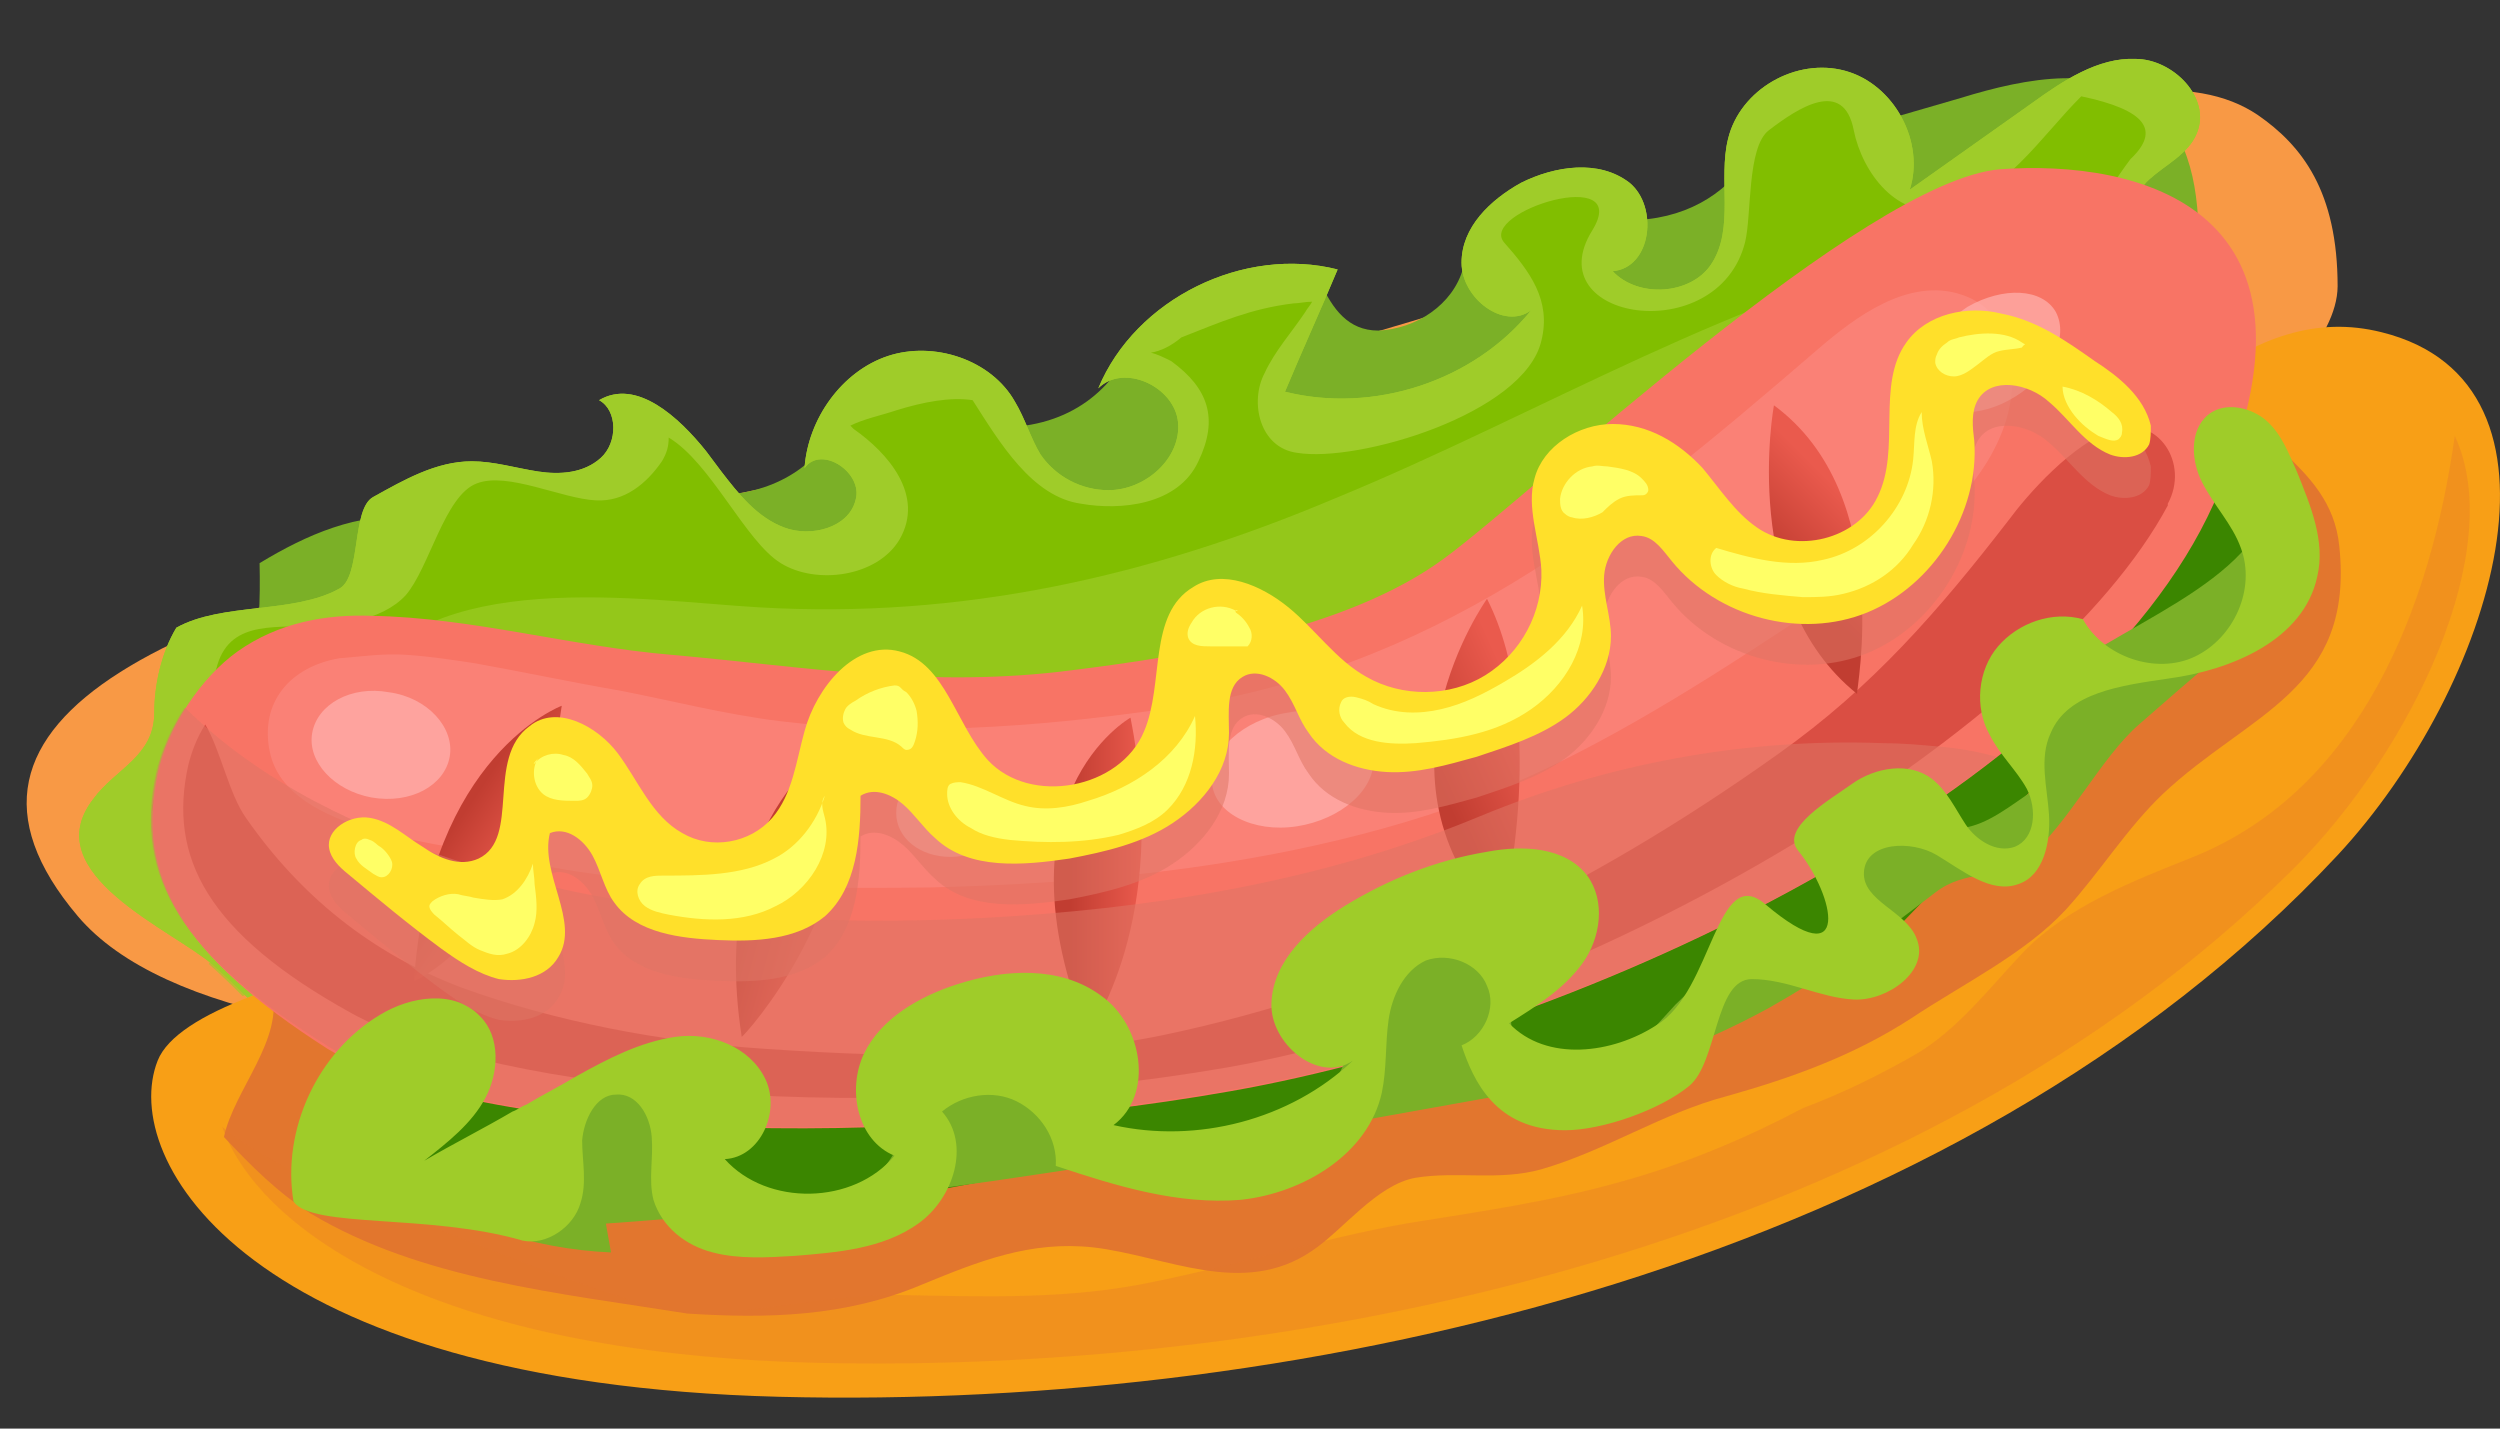<svg width="42" height="24" viewBox="0 0 42 24" fill="none" xmlns="http://www.w3.org/2000/svg">
<rect x="0" y="0" width="42" height="24" fill="#333333" stroke="none"/>
<path d="M23.071 15.137C23.071 15.137 39.243 8.235 39.272 4.812C39.272 3.215 38.673 2.445 37.931 1.932C36.876 1.218 35.108 1.418 32.141 2.559C27.093 4.527 18.051 7.265 10.521 8.663C2.991 10.06 -1.544 12.028 1.309 15.394C4.161 18.76 16.711 17.733 23.071 15.137Z" fill="#F89945"/>
<path d="M36.22 1.817C35.364 1.047 34.052 1.304 32.94 1.646C32.056 1.903 31.171 2.16 30.287 2.416C29.974 2.502 29.66 2.588 29.375 2.673C28.975 3.272 28.291 3.7 27.349 3.7C27.007 3.7 26.693 3.643 26.408 3.529C26.009 3.643 25.61 3.757 25.239 3.871C25.039 4.128 24.84 4.327 24.583 4.499C24.412 5.126 23.784 5.525 23.157 5.554C22.643 5.554 22.387 5.183 22.187 4.755C22.044 4.812 21.873 4.841 21.73 4.898C20.846 5.155 19.962 5.411 19.078 5.668C18.736 6.524 17.994 7.18 16.796 7.18C16.226 7.18 15.741 7.008 15.37 6.78C15.028 6.894 14.657 6.98 14.315 7.094C14.229 7.123 14.172 7.151 14.087 7.151C13.687 7.836 13.003 8.321 11.947 8.321C11.805 8.321 11.691 8.32 11.577 8.292C11.035 8.691 10.493 9.091 9.837 9.176C8.867 9.319 7.926 8.748 6.928 8.691C6.015 8.606 5.159 8.977 4.361 9.461C4.389 10.688 4.275 11.857 3.533 12.941C3.277 13.312 2.991 13.654 2.649 13.939C2.763 13.996 2.877 14.053 2.991 14.111C3.762 14.396 4.589 14.339 5.387 14.253C9.894 13.711 14.771 14.082 19.049 12.57C23.328 11.03 27.207 7.522 31.742 7.807C33.282 7.893 35.108 8.092 36.134 6.951C36.762 6.267 36.904 5.269 36.933 4.327C36.961 3.443 36.876 2.416 36.22 1.817Z" fill="#7BB027"/>
<path d="M37.018 4.327C36.847 3.985 36.277 4.213 35.963 3.985C35.678 3.757 35.821 3.272 36.106 3.015C36.391 2.759 36.762 2.588 36.904 2.245C37.161 1.646 36.505 0.99 35.877 0.99C35.25 0.962 34.651 1.361 34.138 1.732C33.453 2.217 32.769 2.702 32.084 3.187C32.341 2.388 31.827 1.418 31 1.19C30.173 0.962 29.232 1.504 29.032 2.331C28.861 3.015 29.146 3.843 28.747 4.441C28.405 4.955 27.52 5.012 27.093 4.556C27.749 4.499 27.863 3.472 27.378 3.072C26.864 2.673 26.123 2.787 25.552 3.072C25.039 3.358 24.554 3.814 24.554 4.413C24.554 5.012 25.267 5.554 25.724 5.212C24.754 6.41 23.071 6.951 21.588 6.581C21.873 5.896 22.187 5.212 22.472 4.527C20.903 4.128 19.078 5.012 18.451 6.524C18.878 6.096 19.734 6.495 19.791 7.094C19.848 7.693 19.249 8.235 18.622 8.235C18.165 8.235 17.737 8.007 17.481 7.636C17.31 7.351 17.224 7.037 17.053 6.752C16.654 6.039 15.684 5.725 14.914 5.982C14.144 6.238 13.573 7.037 13.516 7.864C13.801 7.465 14.514 7.95 14.372 8.406C14.258 8.862 13.63 9.034 13.174 8.862C12.717 8.691 12.404 8.292 12.118 7.921C12.033 7.807 11.947 7.693 11.862 7.579C11.405 7.008 10.692 6.352 10.065 6.723C10.379 6.894 10.379 7.436 10.093 7.693C9.808 7.95 9.409 7.978 9.038 7.921C8.667 7.864 8.297 7.75 7.926 7.75C7.327 7.75 6.785 8.064 6.271 8.349C5.901 8.549 6.072 9.69 5.701 9.889C4.931 10.317 3.733 10.117 2.963 10.545C2.706 10.973 2.592 11.515 2.592 11.971C2.592 12.713 1.936 12.913 1.565 13.426C0.596 14.681 2.906 15.622 3.59 16.221C3.847 16.449 4.018 16.62 4.161 16.763C5.844 15.993 5.986 13.283 7.698 12.456C8.696 11.971 9.894 12.314 11.035 12.228C12.461 12.085 14.315 13.369 15.627 12.827C18.251 11.772 21.189 12 23.984 11.601C26.779 11.201 28.832 8.064 31.457 7.037C33.139 6.41 34.794 5.753 36.477 5.126C36.79 4.955 37.19 4.641 37.018 4.327Z" fill="#9FCC29"/>
<path d="M37.018 4.327C36.847 3.985 36.277 4.213 35.963 3.985C35.678 3.757 35.821 3.272 36.106 3.015C36.391 2.759 36.762 2.588 36.904 2.245C37.161 1.646 36.505 0.99 35.877 0.99C35.25 0.962 34.651 1.361 34.138 1.732C33.453 2.217 32.769 2.702 32.084 3.187C32.341 2.388 31.827 1.418 31 1.19C30.173 0.962 29.232 1.504 29.032 2.331C28.861 3.015 29.146 3.843 28.747 4.441C28.405 4.955 27.52 5.012 27.093 4.556C27.749 4.499 27.863 3.472 27.378 3.072C26.864 2.673 26.123 2.787 25.552 3.072C25.039 3.358 24.554 3.814 24.554 4.413C24.554 5.012 25.267 5.554 25.724 5.212C24.754 6.41 23.071 6.951 21.588 6.581C21.873 5.896 22.187 5.212 22.472 4.527C20.903 4.128 19.078 5.012 18.451 6.524C18.878 6.096 19.734 6.495 19.791 7.094C19.848 7.693 19.249 8.235 18.622 8.235C18.165 8.235 17.737 8.007 17.481 7.636C17.31 7.351 17.224 7.037 17.053 6.752C16.654 6.039 15.684 5.725 14.914 5.982C14.144 6.238 13.573 7.037 13.516 7.864C13.801 7.465 14.514 7.95 14.372 8.406C14.258 8.862 13.63 9.034 13.174 8.862C12.717 8.691 12.404 8.292 12.118 7.921C12.033 7.807 11.947 7.693 11.862 7.579C11.405 7.008 10.692 6.352 10.065 6.723C10.379 6.894 10.379 7.436 10.093 7.693C9.808 7.95 9.409 7.978 9.038 7.921C8.667 7.864 8.297 7.75 7.926 7.75C7.327 7.75 6.785 8.064 6.271 8.349C5.901 8.549 6.072 9.69 5.701 9.889C4.931 10.317 3.733 10.117 2.963 10.545C2.706 10.973 2.592 11.515 2.592 11.971C2.592 12.713 1.936 12.913 1.565 13.426C0.596 14.681 2.906 15.622 3.59 16.221C3.847 16.449 4.018 16.62 4.161 16.763C5.844 15.993 5.986 13.283 7.698 12.456C8.696 11.971 9.894 12.314 11.035 12.228C12.461 12.085 14.315 13.369 15.627 12.827C18.251 11.772 21.189 12 23.984 11.601C26.779 11.201 28.832 8.064 31.457 7.037C33.139 6.41 34.794 5.753 36.477 5.126C36.79 4.955 37.19 4.641 37.018 4.327Z" fill="#9FCC29"/>
<path d="M36.562 4.128C36.362 4.47 36.22 4.812 36.106 5.212C36.22 5.155 36.362 5.126 36.477 5.069C36.79 4.955 37.19 4.641 37.047 4.327C36.933 4.185 36.762 4.156 36.562 4.128Z" fill="#9FCC29"/>
<path d="M34.566 5.725C34.623 5.04 34.765 4.356 35.108 3.757C35.307 3.386 35.535 3.015 35.792 2.673C36.305 2.188 36.049 1.846 34.965 1.618C34.28 2.302 33.681 3.272 32.683 3.5C31.884 3.7 31.285 2.901 31.143 2.188C30.972 1.304 30.202 1.817 29.717 2.188C29.346 2.473 29.431 3.614 29.317 4.071C28.861 5.868 25.809 5.383 26.75 3.871C27.435 2.759 24.84 3.557 25.267 4.071C25.695 4.556 26.066 5.04 25.895 5.725C25.61 6.951 22.814 7.779 21.788 7.607C21.16 7.522 20.989 6.752 21.246 6.267C21.417 5.896 21.702 5.582 21.93 5.24C21.959 5.183 22.016 5.126 22.044 5.069C21.93 5.069 21.816 5.097 21.73 5.097C21.017 5.183 20.504 5.411 19.848 5.668C19.677 5.811 19.506 5.896 19.335 5.925C19.449 5.953 19.563 6.01 19.677 6.067C20.304 6.524 20.476 7.037 20.133 7.75C19.791 8.492 18.821 8.577 18.165 8.463C17.338 8.349 16.796 7.436 16.34 6.723C15.969 6.666 15.513 6.752 15.056 6.894C14.8 6.98 14.514 7.037 14.286 7.151C14.315 7.18 14.315 7.18 14.343 7.208C14.914 7.607 15.541 8.32 15.113 9.062C14.743 9.69 13.716 9.832 13.117 9.461C12.518 9.091 11.947 7.779 11.234 7.351C11.234 7.493 11.206 7.607 11.12 7.75C10.864 8.121 10.493 8.435 10.008 8.406C9.437 8.378 8.525 7.921 8.011 8.121C7.469 8.32 7.213 9.547 6.813 10.003C6.414 10.431 5.673 10.517 5.131 10.517C4.418 10.545 3.676 10.46 3.59 11.515C3.562 11.914 3.533 12.085 3.391 12.428C3.106 13.169 1.993 13.283 2.934 14.168C3.647 14.824 4.418 15.366 5.188 15.936C6.072 14.795 6.471 13.055 7.783 12.399C8.781 11.914 9.979 12.257 11.12 12.171C12.546 12.028 14.4 13.312 15.712 12.77C18.336 11.715 21.274 11.943 24.069 11.543C26.864 11.144 28.918 8.007 31.542 6.98C32.569 6.581 33.624 6.181 34.651 5.782C34.566 5.782 34.566 5.753 34.566 5.725Z" fill="#81BE00"/>
<path opacity="0.65" d="M36.904 4.755C36.419 4.584 36.02 4.299 35.564 4.099C34.851 3.757 33.71 3.957 32.968 4.099C29.26 4.869 25.895 6.951 22.415 8.378C19.306 9.69 16.14 10.403 12.746 10.203C10.778 10.089 7.127 9.49 5.958 11.572C5.501 12.371 4.275 11.658 4.731 10.859C4.817 10.688 4.931 10.545 5.016 10.403C4.218 11.087 3.933 12.513 3.904 13.512C3.876 14.139 4.132 14.852 3.961 15.48C3.876 15.793 3.704 16.021 3.505 16.193C3.762 16.421 3.933 16.592 4.075 16.735C5.758 15.964 5.901 13.255 7.612 12.428C8.61 11.943 9.808 12.285 10.949 12.2C12.375 12.057 14.229 13.34 15.541 12.799C18.165 11.743 21.103 11.971 23.898 11.572C26.693 11.173 28.747 8.035 31.371 7.008C33.054 6.381 34.708 5.725 36.391 5.097C36.562 5.04 36.762 4.926 36.876 4.784C36.933 4.755 36.933 4.755 36.904 4.755Z" fill="#9FCC29"/>
<path d="M10.864 15.394C10.864 15.394 3.305 16.164 2.649 17.818C1.993 19.473 4.161 23.238 13.088 23.466C22.016 23.694 32.883 21.213 39.272 14.367C41.896 11.543 43.464 6.438 40.013 5.582C35.592 4.47 33.254 13.797 21.702 14.909C10.15 15.993 10.864 15.394 10.864 15.394Z" fill="#F89F16"/>
<path d="M4.56 16.62C4.788 17.448 3.933 18.303 3.762 19.102C4.218 19.587 4.674 20.043 5.216 20.385C7.07 21.498 9.409 21.726 11.548 22.068C12.889 22.154 14.201 22.125 15.484 21.583C16.454 21.184 17.31 20.842 18.365 20.956C19.591 21.099 20.875 21.811 22.044 21.013C22.558 20.671 23.128 19.901 23.784 19.786C24.497 19.672 25.182 19.843 25.895 19.644C26.979 19.33 27.92 18.703 29.004 18.417C30.116 18.104 31.143 17.733 32.113 17.105C32.968 16.535 34.024 16.021 34.708 15.28C35.279 14.652 35.735 13.911 36.334 13.34C37.788 11.971 39.557 11.601 39.3 9.176C39.158 7.722 37.56 7.379 37.218 6.096C34.052 8.092 30.658 13.996 21.645 14.852C10.094 15.964 10.806 15.337 10.806 15.337C10.806 15.337 7.013 15.793 4.56 16.62Z" fill="#E2762E"/>
<path opacity="0.32" d="M41.24 7.322C40.84 10.175 39.671 13.255 36.847 14.396C35.849 14.795 34.737 15.223 33.995 15.993C33.425 16.592 32.911 17.276 32.198 17.704C31.599 18.047 30.972 18.36 30.287 18.617C29.317 19.13 28.291 19.558 27.264 19.843C26.066 20.186 24.839 20.357 23.613 20.556C22.187 20.813 20.818 21.241 19.42 21.526C17.966 21.84 16.54 21.783 15.056 21.755C13.744 21.726 12.118 22.268 10.892 21.926C9.609 21.555 8.297 21.013 7.042 20.528C5.929 20.1 4.646 19.672 3.733 18.931C4.303 20.556 7.07 22.724 13.687 22.895C21.987 23.095 32.198 20.899 38.53 14.595C40.555 12.57 42.124 9.205 41.24 7.322Z" fill="#E2762E"/>
<path d="M38.017 8.663C38.017 8.663 37.703 6.267 35.792 7.836C33.91 9.404 32.227 11.8 26.95 12.371C21.702 12.913 17.11 15.708 12.375 15.08C7.669 14.424 5.587 13.797 5.444 14.909C5.302 16.021 6.5 18.303 6.414 18.931C6.329 19.558 7.926 19.986 8.896 19.901C9.865 19.815 12.689 20.785 13.944 20.414C15.199 20.043 18.137 19.53 20.247 19.302C22.358 19.073 24.896 17.847 26.009 17.847C27.121 17.847 31.257 16.335 31.685 15.793C32.141 15.28 35.079 12.342 35.421 11.914C35.764 11.486 38.644 8.691 38.445 8.634C38.216 8.606 38.017 8.663 38.017 8.663Z" fill="#3B8600"/>
<path d="M2.649 12.998C2.82 12.2 3.391 11.372 3.99 10.945C4.674 10.46 5.473 10.317 6.243 10.346C7.926 10.374 9.58 10.859 11.291 11.002C13.545 11.201 15.627 11.572 18.023 11.258C19.848 11.03 22.615 10.602 24.269 9.376C25.752 8.292 31.314 3.044 33.596 2.844C35.906 2.673 39.414 3.472 37.19 8.463C35.022 13.283 26.665 17.276 20.675 18.332C15.028 19.33 8.04 19.159 5.501 17.619C3.049 16.05 2.278 14.738 2.649 12.998Z" fill="#F87465"/>
<path opacity="0.32" d="M19.534 11.914C17.338 12.228 15.199 12.371 13.088 12.114C12.176 12 11.291 11.772 10.407 11.601C9.58 11.458 8.781 11.287 7.983 11.144C7.612 11.087 7.241 11.03 6.842 11.002C6.443 10.973 6.072 11.03 5.701 11.059C4.874 11.201 4.361 11.8 4.532 12.627C4.817 14.025 7.441 14.139 8.724 14.453C10.578 14.909 13.573 14.938 15.627 14.909C17.823 14.852 22.444 14.652 26.151 12.827C27.948 11.943 29.574 10.831 31.257 9.718C32.341 9.005 33.368 8.178 33.71 7.037C33.91 6.352 33.881 5.269 32.968 4.955C32.056 4.641 31.143 5.354 30.573 5.839C27.036 8.891 24.069 11.287 19.534 11.914Z" fill="#FF9D9A"/>
<path d="M33.738 8.748C32.569 10.26 31.457 11.543 29.888 12.656C26.608 14.995 23.214 16.62 19.534 17.391C17.595 17.79 15.313 17.79 12.832 17.619C11.12 17.505 9.323 17.162 7.755 16.592C6.243 16.021 5.045 15.052 4.132 13.74C3.847 13.34 3.705 12.599 3.448 12.171C3.305 12.399 3.22 12.627 3.163 12.855C2.82 14.396 3.476 15.679 5.901 17.02C8.382 18.389 14.857 18.931 20.618 17.933C26.893 16.82 34.452 12.171 36.419 8.492C36.419 8.492 36.419 8.492 36.419 8.463C36.79 7.779 36.248 6.98 35.535 7.208C34.822 7.436 34.052 8.321 33.738 8.748Z" fill="#DA4E43"/>
<path d="M9.437 11.857C9.437 11.857 7.213 12.684 6.956 16.478C6.956 16.478 8.896 15.736 9.437 11.857Z" fill="url(#paint0_linear_66_2535)"/>
<path d="M14.229 12.371C14.229 12.371 11.862 13.569 12.461 17.419C12.489 17.419 14.572 15.166 14.229 12.371Z" fill="url(#paint1_linear_66_2535)"/>
<path d="M18.992 12.057C18.992 12.057 16.654 13.369 18.279 17.391C18.279 17.362 19.677 15.48 18.992 12.057Z" fill="url(#paint2_linear_66_2535)"/>
<path d="M24.982 10.06C24.982 10.06 22.843 13.055 25.21 15.508C25.21 15.508 26.066 12.2 24.982 10.06Z" fill="url(#paint3_linear_66_2535)"/>
<path d="M29.802 6.809C29.802 6.809 29.203 10.06 31.2 11.658C31.171 11.629 31.856 8.32 29.802 6.809Z" fill="url(#paint4_linear_66_2535)"/>
<path opacity="0.75" d="M7.555 12.713C7.469 13.198 6.899 13.512 6.243 13.398C5.616 13.283 5.159 12.799 5.245 12.314C5.33 11.829 5.901 11.515 6.528 11.629C7.184 11.715 7.641 12.228 7.555 12.713Z" fill="#FFAEAA"/>
<path opacity="0.75" d="M16.91 13.626C16.91 14.053 16.483 14.396 15.969 14.396C15.456 14.396 15.056 14.082 15.056 13.654C15.056 13.226 15.484 12.884 15.998 12.884C16.511 12.884 16.91 13.226 16.91 13.626Z" fill="#FFAEAA"/>
<path opacity="0.75" d="M23.071 12.713C23.128 13.255 22.529 13.768 21.788 13.882C21.046 13.996 20.39 13.654 20.361 13.141C20.305 12.627 20.875 12.085 21.645 11.971C22.358 11.829 23.014 12.171 23.071 12.713Z" fill="#FFAEAA"/>
<path opacity="0.75" d="M34.537 5.24C34.765 5.668 34.452 6.295 33.852 6.666C33.254 7.037 32.598 7.008 32.398 6.581C32.17 6.181 32.483 5.525 33.054 5.155C33.653 4.812 34.309 4.841 34.537 5.24Z" fill="#FFAEAA"/>
<path opacity="0.55" d="M32.569 12.542C32.255 12.513 31.942 12.485 31.628 12.485C29.317 12.399 27.007 12.827 24.868 13.711C22.13 14.852 19.192 15.28 16.511 15.422C12.604 15.622 8.582 15.194 5.273 13.454C4.475 13.027 3.733 12.513 3.106 11.886C2.877 12.228 2.706 12.627 2.621 12.998C2.25 14.738 3.049 16.05 5.53 17.59C8.068 19.159 15.028 19.302 20.704 18.303C24.782 17.59 29.974 15.508 33.539 12.713C33.225 12.627 32.911 12.57 32.569 12.542Z" fill="#DD7465"/>
<path d="M32.968 13.911C32.626 13.968 32.284 13.854 31.942 13.854C31.599 13.854 31.2 13.968 31.086 14.282C30.858 14.824 31.628 15.48 31.343 16.021C31.2 16.307 30.801 16.392 30.487 16.335C30.173 16.278 29.859 16.136 29.517 16.136C28.975 16.136 28.519 16.506 28.148 16.877C27.777 17.276 27.435 17.704 26.95 17.961C26.465 18.189 25.781 18.161 25.524 17.704C25.239 17.219 25.524 16.563 25.239 16.079C24.982 15.651 24.355 15.565 23.898 15.793C23.442 16.021 23.157 16.478 22.957 16.934C22.757 17.391 22.615 17.875 22.358 18.303C21.502 19.672 19.392 19.929 18.108 18.959C17.737 18.674 17.424 18.332 17.024 18.104C16.625 17.875 16.083 17.79 15.712 18.075C15.341 18.36 15.284 18.874 15.056 19.302C14.743 19.929 14.058 20.271 13.373 20.385C12.689 20.5 12.004 20.385 11.32 20.271C11.377 19.843 11.434 19.387 11.263 18.959C11.092 18.532 10.664 18.218 10.236 18.303C9.837 18.389 9.637 18.788 9.38 19.102C8.724 19.901 7.526 20.186 6.557 19.786C7.641 20.556 8.953 20.984 10.265 21.041C10.236 20.87 10.207 20.728 10.179 20.556C15.142 20.214 20.076 19.33 24.982 18.446C25.923 18.275 26.864 18.104 27.777 17.79C28.462 17.562 29.089 17.276 29.717 16.934C30.173 16.677 30.63 16.392 31.057 16.079C31.542 15.736 32.027 15.366 32.512 14.995C33.025 14.595 33.567 14.795 34.081 14.396C34.737 13.854 35.307 12.713 35.935 12.171C36.391 11.772 36.847 11.372 37.332 10.973C37.76 10.602 38.188 10.232 38.416 9.747C38.644 9.233 38.616 8.577 38.188 8.235C37.988 9.832 35.45 10.517 34.252 11.601C33.824 11.971 34.623 12.884 34.195 13.255C33.767 13.54 33.396 13.854 32.968 13.911Z" fill="#7BB027"/>
<path d="M4.931 20.186C4.731 18.988 5.33 17.676 6.386 17.048C6.899 16.735 7.641 16.62 8.068 17.077C8.411 17.419 8.382 18.018 8.154 18.446C7.926 18.874 7.526 19.188 7.127 19.501C7.612 19.216 8.125 18.959 8.61 18.674C8.696 18.645 8.753 18.588 8.838 18.56C9.124 18.389 9.409 18.246 9.694 18.075C10.208 17.79 10.749 17.505 11.348 17.419C11.947 17.334 12.603 17.59 12.86 18.132C13.117 18.674 12.775 19.444 12.176 19.473C12.889 20.271 14.343 20.243 15.028 19.416C14.4 19.159 14.229 18.303 14.514 17.704C14.8 17.105 15.456 16.735 16.083 16.535C16.882 16.278 17.823 16.221 18.508 16.735C19.192 17.219 19.392 18.389 18.707 18.902C20.105 19.216 21.674 18.817 22.729 17.818C22.158 18.218 21.331 17.533 21.36 16.849C21.388 16.136 21.987 15.594 22.586 15.223C23.328 14.767 24.126 14.453 24.982 14.31C25.581 14.196 26.294 14.225 26.665 14.71C26.979 15.137 26.893 15.765 26.579 16.193C26.266 16.62 25.809 16.906 25.353 17.191C25.98 17.847 27.093 17.704 27.834 17.219C28.776 16.649 28.833 14.481 29.66 15.194C31.114 16.421 30.829 15.052 30.202 14.282C29.916 13.911 30.715 13.454 31.114 13.169C31.514 12.884 32.084 12.799 32.455 13.084C32.712 13.283 32.854 13.597 33.025 13.854C33.197 14.111 33.539 14.339 33.852 14.225C34.195 14.082 34.223 13.597 34.052 13.255C33.881 12.941 33.596 12.684 33.425 12.342C33.168 11.886 33.225 11.258 33.567 10.859C33.91 10.46 34.48 10.26 34.993 10.403C35.336 11.03 36.22 11.344 36.876 11.03C37.532 10.716 37.903 9.889 37.646 9.205C37.503 8.805 37.19 8.492 36.99 8.092C36.79 7.693 36.79 7.151 37.161 6.923C37.446 6.752 37.846 6.866 38.074 7.066C38.331 7.294 38.445 7.607 38.587 7.921C38.815 8.492 39.072 9.091 38.929 9.69C38.701 10.745 37.503 11.258 36.419 11.401C35.649 11.515 34.737 11.629 34.452 12.314C34.252 12.741 34.394 13.226 34.423 13.683C34.452 14.139 34.337 14.71 33.91 14.852C33.453 15.023 32.968 14.624 32.541 14.367C32.113 14.111 31.343 14.139 31.314 14.652C31.285 15.137 32.027 15.308 32.198 15.765C32.426 16.307 31.713 16.82 31.143 16.792C30.572 16.763 30.03 16.449 29.431 16.449C28.804 16.449 28.861 17.847 28.376 18.246C27.891 18.645 26.922 18.988 26.294 18.988C25.125 18.988 24.754 18.161 24.554 17.562C24.925 17.419 25.153 16.934 24.982 16.563C24.84 16.193 24.355 15.993 23.955 16.136C23.584 16.307 23.385 16.735 23.328 17.134C23.271 17.533 23.299 17.961 23.214 18.36C22.985 19.387 21.902 20.043 20.846 20.157C19.791 20.243 18.764 19.929 17.737 19.587C17.766 19.13 17.481 18.703 17.081 18.503C16.682 18.303 16.169 18.389 15.826 18.674C16.311 19.216 16.026 20.129 15.427 20.556C14.828 20.984 14.058 21.041 13.345 21.099C12.889 21.127 12.404 21.155 11.976 21.041C11.52 20.927 11.12 20.614 10.978 20.157C10.892 19.815 10.978 19.473 10.949 19.102C10.921 18.731 10.692 18.36 10.35 18.389C10.008 18.389 9.808 18.817 9.78 19.159C9.78 19.501 9.865 19.872 9.751 20.214C9.637 20.614 9.181 20.927 8.781 20.842C7.213 20.385 5.245 20.642 4.931 20.186Z" fill="#9FCC29"/>
<path opacity="0.55" d="M8.04 15.109C7.726 15.251 7.384 15.109 7.099 14.909C6.813 14.738 6.557 14.481 6.214 14.424C5.872 14.367 5.473 14.624 5.53 14.938C5.558 15.109 5.701 15.251 5.844 15.366C6.357 15.793 6.87 16.221 7.412 16.62C7.726 16.849 8.04 17.048 8.382 17.134C8.753 17.191 9.181 17.105 9.38 16.763C9.751 16.164 9.067 15.366 9.238 14.681C9.523 14.567 9.808 14.795 9.951 15.052C10.094 15.309 10.15 15.622 10.322 15.85C10.692 16.364 11.434 16.449 12.062 16.478C12.689 16.506 13.373 16.478 13.858 16.079C14.4 15.594 14.457 14.767 14.457 14.053C14.685 13.911 14.971 14.025 15.17 14.196C15.37 14.367 15.513 14.595 15.712 14.767C16.283 15.309 17.195 15.223 17.966 15.109C18.565 14.995 19.192 14.852 19.705 14.51C20.219 14.168 20.647 13.626 20.647 12.998C20.647 12.656 20.59 12.228 20.875 12.057C21.103 11.914 21.417 12.057 21.588 12.285C21.759 12.513 21.816 12.77 21.987 12.998C22.272 13.426 22.786 13.626 23.299 13.654C23.813 13.683 24.297 13.54 24.811 13.398C25.324 13.226 25.866 13.055 26.294 12.742C26.722 12.428 27.064 11.914 27.064 11.372C27.064 11.03 26.922 10.688 26.95 10.346C26.979 10.003 27.235 9.633 27.578 9.69C27.806 9.718 27.948 9.946 28.091 10.117C28.861 11.059 30.259 11.429 31.371 10.973C32.483 10.517 33.254 9.29 33.168 8.092C33.139 7.864 33.111 7.607 33.225 7.408C33.453 7.008 34.081 7.123 34.423 7.436C34.765 7.722 35.022 8.149 35.45 8.321C35.678 8.406 35.992 8.378 36.106 8.149C36.134 8.064 36.134 7.95 36.134 7.836C36.02 7.351 35.592 7.008 35.193 6.752C34.708 6.41 34.223 6.067 33.624 5.953C33.054 5.811 32.369 5.953 32.027 6.438C31.514 7.151 31.942 8.235 31.542 9.034C31.2 9.747 30.173 10.003 29.517 9.547C29.146 9.29 28.89 8.891 28.604 8.549C28.205 8.121 27.692 7.807 27.093 7.807C26.522 7.807 25.923 8.178 25.781 8.72C25.638 9.205 25.866 9.747 25.895 10.26C25.923 10.973 25.552 11.658 24.953 12.028C24.355 12.399 23.556 12.399 22.957 12.057C22.444 11.772 22.101 11.258 21.645 10.887C21.189 10.517 20.533 10.232 20.048 10.545C19.278 11.002 19.563 12.171 19.221 12.97C18.821 13.939 17.31 14.225 16.596 13.454C16.055 12.855 15.883 11.829 15.113 11.629C14.372 11.429 13.716 12.228 13.516 12.97C13.373 13.483 13.316 14.025 12.974 14.424C12.603 14.852 11.947 14.966 11.463 14.681C10.949 14.396 10.721 13.797 10.379 13.34C10.036 12.884 9.352 12.513 8.896 12.884C8.154 13.426 8.753 14.767 8.04 15.109Z" fill="#DD7465"/>
<path d="M8.04 14.424C7.726 14.567 7.384 14.424 7.099 14.225C6.813 14.053 6.557 13.797 6.214 13.74C5.872 13.683 5.473 13.939 5.53 14.253C5.558 14.424 5.701 14.567 5.844 14.681C6.357 15.109 6.87 15.537 7.412 15.936C7.726 16.164 8.04 16.364 8.382 16.449C8.753 16.506 9.181 16.421 9.38 16.078C9.751 15.48 9.067 14.681 9.238 13.996C9.523 13.882 9.808 14.111 9.951 14.367C10.094 14.624 10.15 14.938 10.322 15.166C10.692 15.679 11.434 15.765 12.062 15.793C12.689 15.822 13.373 15.793 13.858 15.394C14.4 14.909 14.457 14.082 14.457 13.369C14.685 13.226 14.971 13.34 15.17 13.511C15.37 13.683 15.513 13.911 15.712 14.082C16.283 14.624 17.195 14.538 17.966 14.424C18.565 14.31 19.192 14.168 19.705 13.825C20.219 13.483 20.647 12.941 20.647 12.314C20.647 11.971 20.59 11.543 20.875 11.372C21.103 11.23 21.417 11.372 21.588 11.601C21.759 11.829 21.816 12.085 21.987 12.314C22.272 12.741 22.786 12.941 23.299 12.97C23.813 12.998 24.297 12.855 24.811 12.713C25.324 12.542 25.866 12.371 26.294 12.057C26.722 11.743 27.064 11.23 27.064 10.688C27.064 10.346 26.922 10.003 26.95 9.661C26.979 9.319 27.235 8.948 27.578 9.005C27.806 9.034 27.948 9.262 28.091 9.433C28.861 10.374 30.259 10.745 31.371 10.289C32.483 9.832 33.254 8.606 33.168 7.408C33.139 7.18 33.111 6.923 33.225 6.723C33.453 6.324 34.081 6.438 34.423 6.752C34.765 7.037 35.022 7.465 35.45 7.636C35.678 7.722 35.992 7.693 36.106 7.465C36.134 7.379 36.134 7.265 36.134 7.151C36.02 6.666 35.592 6.324 35.193 6.067C34.708 5.725 34.223 5.383 33.624 5.269C33.054 5.126 32.369 5.269 32.027 5.753C31.514 6.467 31.942 7.55 31.542 8.349C31.2 9.062 30.173 9.319 29.517 8.862C29.146 8.606 28.89 8.206 28.604 7.864C28.205 7.436 27.692 7.123 27.093 7.123C26.522 7.123 25.923 7.493 25.781 8.035C25.638 8.52 25.866 9.062 25.895 9.575C25.923 10.289 25.552 10.973 24.953 11.344C24.355 11.715 23.556 11.715 22.957 11.372C22.444 11.087 22.101 10.574 21.645 10.203C21.189 9.832 20.533 9.547 20.048 9.861C19.278 10.317 19.563 11.486 19.221 12.285C18.821 13.255 17.31 13.54 16.596 12.77C16.055 12.171 15.883 11.144 15.113 10.944C14.372 10.745 13.716 11.543 13.516 12.285C13.373 12.799 13.316 13.34 12.974 13.74C12.603 14.168 11.947 14.282 11.463 13.996C10.949 13.711 10.721 13.112 10.379 12.656C10.036 12.2 9.352 11.829 8.896 12.2C8.154 12.741 8.753 14.082 8.04 14.424Z" fill="#FFE02A"/>
<path d="M13.858 13.369C13.716 13.825 13.402 14.225 13.003 14.424C12.461 14.71 11.776 14.71 11.149 14.71C11.006 14.71 10.835 14.71 10.749 14.852C10.664 14.966 10.721 15.137 10.835 15.223C10.949 15.308 11.092 15.337 11.234 15.366C11.833 15.48 12.489 15.508 13.031 15.223C13.573 14.966 14.001 14.339 13.858 13.74C13.83 13.626 13.773 13.483 13.858 13.369Z" fill="#FFFF66"/>
<path d="M8.981 14.852C8.981 14.738 8.953 14.624 8.953 14.51C8.867 14.767 8.696 15.023 8.439 15.109C8.297 15.137 8.125 15.109 7.954 15.08C7.869 15.052 7.783 15.052 7.698 15.023C7.555 14.995 7.384 15.052 7.27 15.137C7.241 15.166 7.213 15.194 7.213 15.223C7.213 15.28 7.27 15.337 7.298 15.366C7.441 15.48 7.555 15.594 7.698 15.708C7.812 15.793 7.926 15.907 8.068 15.964C8.211 16.021 8.354 16.079 8.525 16.021C8.753 15.964 8.924 15.736 8.981 15.508C9.038 15.308 9.01 15.08 8.981 14.852Z" fill="#FFFF66"/>
<path d="M16.967 14.111C17.566 14.168 18.194 14.168 18.793 14.025C19.078 13.939 19.392 13.825 19.62 13.597C20.019 13.198 20.133 12.599 20.076 12.028C19.762 12.742 19.049 13.226 18.279 13.454C17.937 13.569 17.566 13.626 17.224 13.54C16.853 13.454 16.511 13.198 16.14 13.141C16.083 13.141 16.026 13.141 15.969 13.169C15.912 13.198 15.912 13.283 15.912 13.34C15.912 13.569 16.083 13.797 16.311 13.911C16.482 14.025 16.711 14.082 16.967 14.111Z" fill="#FFFF66"/>
<path d="M22.586 12.143C22.843 12.485 23.356 12.513 23.784 12.485C24.469 12.428 25.153 12.314 25.724 11.914C26.294 11.515 26.693 10.859 26.579 10.175C26.323 10.745 25.809 11.144 25.267 11.458C24.925 11.658 24.583 11.829 24.212 11.914C23.841 12 23.442 12 23.071 11.829C22.985 11.772 22.9 11.743 22.786 11.715C22.672 11.686 22.558 11.715 22.529 11.8C22.472 11.914 22.501 12.057 22.586 12.143Z" fill="#FFFF66"/>
<path d="M32.284 6.923C32.141 7.151 32.17 7.436 32.141 7.722C32.056 8.52 31.428 9.233 30.63 9.404C30.03 9.547 29.403 9.376 28.833 9.205C28.69 9.319 28.718 9.547 28.833 9.661C28.947 9.775 29.118 9.861 29.289 9.889C29.603 9.975 29.945 10.003 30.287 10.032C30.515 10.032 30.744 10.032 30.972 9.975C31.457 9.861 31.884 9.575 32.141 9.148C32.426 8.748 32.541 8.235 32.455 7.75C32.398 7.493 32.284 7.208 32.284 6.923Z" fill="#FFFF66"/>
<path d="M35.592 7.379C35.621 7.351 35.649 7.322 35.649 7.265C35.678 7.123 35.592 7.008 35.478 6.923C35.25 6.723 34.965 6.552 34.651 6.495C34.651 6.666 34.737 6.837 34.851 6.98C34.965 7.123 35.108 7.237 35.25 7.322C35.393 7.379 35.507 7.436 35.592 7.379Z" fill="#FFFF66"/>
<path d="M6.386 14.225C6.329 14.196 6.3 14.139 6.214 14.111C6.157 14.082 6.1 14.082 6.072 14.111C5.958 14.139 5.929 14.339 5.986 14.424C6.043 14.538 6.157 14.595 6.272 14.681C6.329 14.71 6.357 14.738 6.414 14.738C6.528 14.738 6.614 14.595 6.585 14.481C6.557 14.396 6.471 14.282 6.386 14.225Z" fill="#FFFF66"/>
<path d="M9.038 12.742C8.924 12.913 8.953 13.198 9.124 13.34C9.266 13.454 9.466 13.454 9.666 13.454C9.723 13.454 9.808 13.454 9.865 13.398C9.922 13.34 9.951 13.255 9.951 13.198C9.951 13.112 9.894 13.055 9.865 12.998C9.751 12.855 9.637 12.713 9.466 12.684C9.295 12.627 9.095 12.684 8.981 12.827C8.924 12.855 9.067 12.713 9.038 12.742Z" fill="#FFFF66"/>
<path d="M15.028 11.515C14.8 11.543 14.572 11.629 14.372 11.772C14.315 11.8 14.229 11.857 14.201 11.914C14.172 11.971 14.144 12.057 14.172 12.143C14.201 12.2 14.229 12.228 14.286 12.257C14.543 12.428 14.914 12.342 15.142 12.542C15.17 12.57 15.199 12.599 15.227 12.599C15.313 12.599 15.342 12.542 15.37 12.456C15.427 12.285 15.427 12.114 15.399 11.943C15.37 11.829 15.313 11.715 15.227 11.629C15.113 11.572 15.142 11.515 15.028 11.515Z" fill="#FFFF66"/>
<path d="M20.761 10.26C20.504 10.117 20.162 10.203 20.019 10.46C19.962 10.545 19.934 10.631 19.962 10.716C20.019 10.859 20.19 10.859 20.333 10.859C20.533 10.859 20.761 10.859 20.96 10.859C21.046 10.773 21.046 10.631 20.989 10.545C20.932 10.431 20.846 10.346 20.761 10.289C20.732 10.203 20.846 10.289 20.761 10.26Z" fill="#FFFF66"/>
<path d="M26.294 8.634C26.323 8.663 26.38 8.691 26.408 8.691C26.579 8.748 26.779 8.691 26.922 8.606C27.007 8.52 27.093 8.435 27.207 8.378C27.321 8.32 27.463 8.321 27.578 8.321C27.606 8.321 27.635 8.321 27.663 8.292C27.692 8.263 27.692 8.235 27.692 8.235C27.692 8.149 27.635 8.092 27.578 8.035C27.435 7.893 27.207 7.864 27.007 7.836C26.922 7.836 26.836 7.807 26.75 7.836C26.465 7.864 26.237 8.121 26.209 8.378C26.209 8.463 26.209 8.577 26.294 8.634Z" fill="#FFFF66"/>
<path d="M33.967 5.753C33.681 5.554 33.254 5.582 32.911 5.668C32.854 5.696 32.769 5.696 32.712 5.753C32.626 5.811 32.569 5.868 32.54 5.953C32.512 6.01 32.512 6.039 32.512 6.096C32.54 6.238 32.683 6.324 32.826 6.324C32.968 6.324 33.111 6.21 33.225 6.124C33.339 6.039 33.453 5.925 33.596 5.896C33.71 5.868 33.852 5.868 33.967 5.839C34.024 5.753 34.052 5.811 33.967 5.753Z" fill="#FFFF66"/>
<defs>
<linearGradient id="paint0_linear_66_2535" x1="7.438" y1="13.648" x2="8.749" y2="14.532" gradientUnits="userSpaceOnUse">
<stop offset="0.187" stop-color="#C13D31"/>
<stop offset="1" stop-color="#EA5A4D"/>
</linearGradient>
<linearGradient id="paint1_linear_66_2535" x1="12.444" y1="14.643" x2="13.965" y2="15.057" gradientUnits="userSpaceOnUse">
<stop offset="0.187" stop-color="#C13D31"/>
<stop offset="1" stop-color="#EA5A4D"/>
</linearGradient>
<linearGradient id="paint2_linear_66_2535" x1="17.709" y1="14.71" x2="19.184" y2="14.71" gradientUnits="userSpaceOnUse">
<stop offset="0.187" stop-color="#C13D31"/>
<stop offset="1" stop-color="#EA5A4D"/>
</linearGradient>
<linearGradient id="paint3_linear_66_2535" x1="23.812" y1="13.35" x2="25.794" y2="12.462" gradientUnits="userSpaceOnUse">
<stop offset="0.187" stop-color="#C13D31"/>
<stop offset="1" stop-color="#EA5A4D"/>
</linearGradient>
<linearGradient id="paint4_linear_66_2535" x1="29.803" y1="9.903" x2="31.187" y2="8.519" gradientUnits="userSpaceOnUse">
<stop offset="0.187" stop-color="#C13D31"/>
<stop offset="1" stop-color="#EA5A4D"/>
</linearGradient>
</defs>
</svg>
